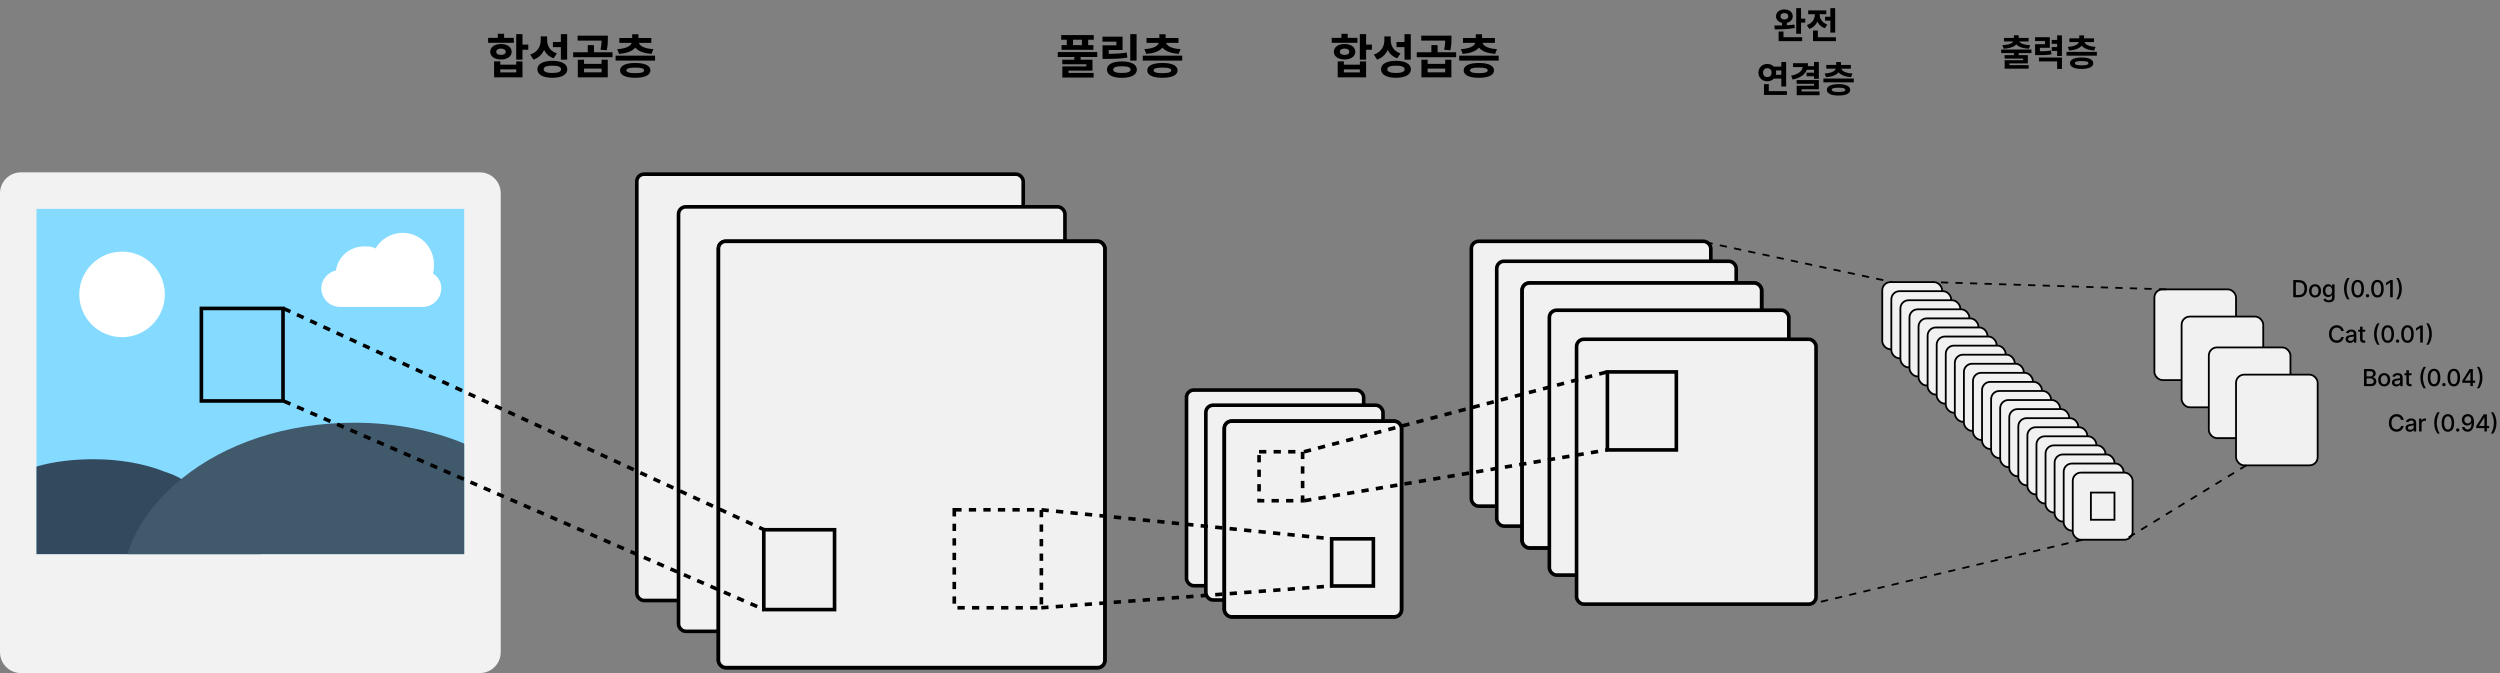 <svg width="650" height="175" viewBox="0 0 650 175" fill="none" xmlns="http://www.w3.org/2000/svg">
<rect x="0" y="0" width="650" height="175" fill="#808080" stroke="none"/>
<rect x="165.566" y="45.283" width="100.472" height="110.849" rx="1.887" fill="#F1F1F1" stroke="black" stroke-width="0.943"/>
<rect x="176.415" y="53.774" width="100.472" height="110.377" rx="1.887" fill="#F1F1F1" stroke="black" stroke-width="0.943"/>
<rect x="186.557" y="62.5" width="100.943" height="111.321" rx="2.123" fill="#F1F1F1" stroke="black" stroke-width="0.472"/>
<rect x="186.792" y="62.736" width="100.472" height="110.849" rx="1.887" fill="#F1F1F1" stroke="black" stroke-width="0.943"/>
<rect x="382.547" y="62.736" width="62.264" height="68.868" rx="1.887" fill="#F1F1F1" stroke="black" stroke-width="0.943"/>
<rect x="389.151" y="67.924" width="62.264" height="68.868" rx="1.887" fill="#F1F1F1" stroke="black" stroke-width="0.943"/>
<rect x="395.519" y="73.349" width="62.736" height="69.34" rx="2.123" fill="#F1F1F1" stroke="black" stroke-width="0.472"/>
<rect x="395.755" y="73.585" width="62.264" height="68.868" rx="1.887" fill="#F1F1F1" stroke="black" stroke-width="0.943"/>
<rect x="402.83" y="80.66" width="62.264" height="68.868" rx="1.887" fill="#F1F1F1" stroke="black" stroke-width="0.943"/>
<rect x="409.906" y="88.207" width="62.264" height="68.868" rx="1.887" fill="#F1F1F1" stroke="black" stroke-width="0.943"/>
<rect x="489.387" y="73.349" width="15.566" height="17.453" rx="2.123" fill="#F1F1F1" stroke="black" stroke-width="0.472"/>
<rect x="491.745" y="75.707" width="15.566" height="17.453" rx="2.123" fill="#F1F1F1" stroke="black" stroke-width="0.472"/>
<rect x="494.104" y="78.066" width="15.566" height="17.453" rx="2.123" fill="#F1F1F1" stroke="black" stroke-width="0.472"/>
<rect x="496.462" y="80.424" width="15.566" height="17.453" rx="2.123" fill="#F1F1F1" stroke="black" stroke-width="0.472"/>
<rect x="498.821" y="82.783" width="15.566" height="17.453" rx="2.123" fill="#F1F1F1" stroke="black" stroke-width="0.472"/>
<rect x="501.179" y="85.141" width="15.566" height="17.453" rx="2.123" fill="#F1F1F1" stroke="black" stroke-width="0.472"/>
<rect x="503.538" y="87.5" width="15.566" height="17.453" rx="2.123" fill="#F1F1F1" stroke="black" stroke-width="0.472"/>
<rect x="505.896" y="89.859" width="15.566" height="17.453" rx="2.123" fill="#F1F1F1" stroke="black" stroke-width="0.472"/>
<rect x="508.255" y="92.217" width="15.566" height="17.453" rx="2.123" fill="#F1F1F1" stroke="black" stroke-width="0.472"/>
<rect x="510.613" y="94.576" width="15.566" height="17.453" rx="2.123" fill="#F1F1F1" stroke="black" stroke-width="0.472"/>
<rect x="512.972" y="96.934" width="15.566" height="17.453" rx="2.123" fill="#F1F1F1" stroke="black" stroke-width="0.472"/>
<rect x="515.33" y="99.293" width="15.566" height="17.453" rx="2.123" fill="#F1F1F1" stroke="black" stroke-width="0.472"/>
<rect x="517.689" y="101.651" width="15.566" height="17.453" rx="2.123" fill="#F1F1F1" stroke="black" stroke-width="0.472"/>
<rect x="520.047" y="104.009" width="15.566" height="17.453" rx="2.123" fill="#F1F1F1" stroke="black" stroke-width="0.472"/>
<rect x="522.406" y="106.368" width="15.566" height="17.453" rx="2.123" fill="#F1F1F1" stroke="black" stroke-width="0.472"/>
<rect x="524.764" y="108.726" width="15.566" height="17.453" rx="2.123" fill="#F1F1F1" stroke="black" stroke-width="0.472"/>
<rect x="527.123" y="111.085" width="15.566" height="17.453" rx="2.123" fill="#F1F1F1" stroke="black" stroke-width="0.472"/>
<rect x="529.481" y="113.443" width="15.566" height="17.453" rx="2.123" fill="#F1F1F1" stroke="black" stroke-width="0.472"/>
<rect x="531.84" y="115.802" width="15.566" height="17.453" rx="2.123" fill="#F1F1F1" stroke="black" stroke-width="0.472"/>
<rect x="534.198" y="118.16" width="15.566" height="17.453" rx="2.123" fill="#F1F1F1" stroke="black" stroke-width="0.472"/>
<rect x="536.557" y="120.519" width="15.566" height="17.453" rx="2.123" fill="#F1F1F1" stroke="black" stroke-width="0.472"/>
<rect x="538.915" y="122.877" width="15.566" height="17.453" rx="2.123" fill="#F1F1F1" stroke="black" stroke-width="0.472"/>
<rect x="560.142" y="75.236" width="21.226" height="23.585" rx="2.123" fill="#F1F1F1" stroke="black" stroke-width="0.472"/>
<rect x="567.217" y="82.311" width="21.226" height="23.585" rx="2.123" fill="#F1F1F1" stroke="black" stroke-width="0.472"/>
<rect x="574.292" y="90.33" width="21.226" height="23.585" rx="2.123" fill="#F1F1F1" stroke="black" stroke-width="0.472"/>
<rect x="581.368" y="97.406" width="21.226" height="23.585" rx="2.123" fill="#F1F1F1" stroke="black" stroke-width="0.472"/>
<rect x="308.491" y="101.415" width="46.063" height="50.873" rx="1.887" fill="#F1F1F1" stroke="black" stroke-width="0.943"/>
<rect x="313.519" y="105.35" width="46.063" height="50.654" rx="1.887" fill="#F1F1F1" stroke="black" stroke-width="0.943"/>
<rect x="317.967" y="109.142" width="46.788" height="51.598" rx="2.249" fill="#F1F1F1" stroke="black" stroke-width="0.219"/>
<rect x="318.329" y="109.505" width="46.063" height="50.873" rx="1.887" fill="#F1F1F1" stroke="black" stroke-width="0.943"/>
<path d="M134.215 8.867H135.846V15.514H134.215V8.867ZM135.196 11.59H137.355V12.939H135.196V11.59ZM128.463 15.956H130.07V16.814H134.227V15.956H135.846V20.101H128.463V15.956ZM130.07 18.041V18.826H134.227V18.041H130.07ZM126.906 9.848H133.59V11.136H126.906V9.848ZM130.254 11.443C131.897 11.443 133.038 12.252 133.038 13.454C133.038 14.656 131.897 15.465 130.254 15.465C128.598 15.465 127.457 14.656 127.457 13.454C127.457 12.252 128.598 11.443 130.254 11.443ZM130.254 12.632C129.518 12.632 129.027 12.926 129.027 13.454C129.027 13.993 129.518 14.275 130.254 14.275C130.977 14.275 131.48 13.993 131.48 13.454C131.48 12.926 130.977 12.632 130.254 12.632ZM129.432 8.781H131.063V10.572H129.432V8.781ZM140.591 9.456H141.953V10.474C141.953 12.755 140.935 14.754 138.703 15.502L137.857 14.19C139.794 13.564 140.591 12.031 140.591 10.474V9.456ZM140.935 9.456H142.247V10.4C142.247 11.909 142.983 13.307 144.786 13.883L143.94 15.159C141.842 14.435 140.935 12.608 140.935 10.4V9.456ZM145.828 8.867H147.459V15.514H145.828V8.867ZM143.608 15.809C146.012 15.809 147.496 16.63 147.496 18.016C147.496 19.414 146.012 20.224 143.608 20.224C141.205 20.224 139.721 19.414 139.721 18.016C139.721 16.63 141.205 15.809 143.608 15.809ZM143.608 17.072C142.137 17.072 141.352 17.378 141.352 18.016C141.352 18.654 142.137 18.973 143.608 18.973C145.092 18.973 145.877 18.654 145.877 18.016C145.877 17.378 145.092 17.072 143.608 17.072ZM143.756 10.927H146.061V12.252H143.756V10.927ZM150.181 9.272H157.368V10.559H150.181V9.272ZM149.028 13.589H159.257V14.876H149.028V13.589ZM152.818 11.737H154.437V14.006H152.818V11.737ZM156.424 9.272H158.042V9.983C158.042 10.743 158.042 11.761 157.748 13.074L156.129 12.926C156.424 11.626 156.424 10.719 156.424 9.983V9.272ZM150.23 15.539H151.849V16.606H156.411V15.539H158.018V20.101H150.23V15.539ZM151.849 17.832V18.813H156.411V17.832H151.849ZM160.053 14.472H170.318V15.759H160.053V14.472ZM164.37 8.904H165.989V10.572H164.37V8.904ZM164.272 10.645H165.707V10.866C165.707 12.583 164.063 13.797 160.96 14.006L160.482 12.779C163.217 12.62 164.272 11.725 164.272 10.866V10.645ZM164.652 10.645H166.087V10.866C166.087 11.725 167.141 12.62 169.876 12.779L169.398 14.006C166.295 13.797 164.652 12.583 164.652 10.866V10.645ZM161.034 9.885H169.337V11.148H161.034V9.885ZM165.167 16.373C167.644 16.373 169.104 17.059 169.104 18.298C169.104 19.549 167.644 20.224 165.167 20.224C162.69 20.224 161.218 19.549 161.218 18.298C161.218 17.059 162.69 16.373 165.167 16.373ZM165.167 17.575C163.622 17.575 162.873 17.783 162.873 18.298C162.873 18.801 163.622 19.022 165.167 19.022C166.7 19.022 167.46 18.801 167.46 18.298C167.46 17.783 166.7 17.575 165.167 17.575Z" fill="black"/>
<path d="M275.914 9.125H284.376V10.339H275.914V9.125ZM276 11.737H284.291V12.951H276V11.737ZM277.361 9.603H278.992V12.571H277.361V9.603ZM281.298 9.603H282.929V12.571H281.298V9.603ZM275.019 13.54H285.284V14.815H275.019V13.54ZM279.324 14.312H280.955V15.894H279.324V14.312ZM276.196 15.539H284.045V18.359H277.815V19.414H276.209V17.268H282.439V16.704H276.196V15.539ZM276.209 18.96H284.34V20.15H276.209V18.96ZM293.868 8.879H295.511V15.759H293.868V8.879ZM286.657 13.993H287.65C289.858 13.993 291.292 13.944 292.936 13.675L293.12 14.975C291.427 15.269 289.919 15.306 287.65 15.306H286.657V13.993ZM286.644 9.542H291.869V13H288.263V14.729H286.657V11.786H290.262V10.841H286.644V9.542ZM291.685 15.968C294.089 15.968 295.585 16.741 295.585 18.102C295.585 19.451 294.089 20.236 291.685 20.236C289.281 20.236 287.809 19.451 287.809 18.102C287.809 16.741 289.281 15.968 291.685 15.968ZM291.685 17.231C290.201 17.231 289.428 17.501 289.428 18.102C289.428 18.691 290.201 18.973 291.685 18.973C293.181 18.973 293.954 18.691 293.954 18.102C293.954 17.501 293.181 17.231 291.685 17.231ZM297.117 14.472H307.382V15.759H297.117V14.472ZM301.434 8.904H303.053V10.572H301.434V8.904ZM301.336 10.645H302.771V10.866C302.771 12.583 301.127 13.797 298.025 14.006L297.546 12.779C300.281 12.62 301.336 11.725 301.336 10.866V10.645ZM301.716 10.645H303.151V10.866C303.151 11.725 304.206 12.62 306.941 12.779L306.462 14.006C303.359 13.797 301.716 12.583 301.716 10.866V10.645ZM298.098 9.885H306.401V11.148H298.098V9.885ZM302.231 16.373C304.708 16.373 306.168 17.059 306.168 18.298C306.168 19.549 304.708 20.224 302.231 20.224C299.754 20.224 298.282 19.549 298.282 18.298C298.282 17.059 299.754 16.373 302.231 16.373ZM302.231 17.575C300.686 17.575 299.938 17.783 299.938 18.298C299.938 18.801 300.686 19.022 302.231 19.022C303.764 19.022 304.525 18.801 304.525 18.298C304.525 17.783 303.764 17.575 302.231 17.575Z" fill="black"/>
<path d="M353.555 8.867H355.186V15.514H353.555V8.867ZM354.536 11.59H356.695V12.939H354.536V11.59ZM347.803 15.956H349.41V16.814H353.567V15.956H355.186V20.101H347.803V15.956ZM349.41 18.041V18.826H353.567V18.041H349.41ZM346.245 9.848H352.929V11.136H346.245V9.848ZM349.594 11.443C351.237 11.443 352.378 12.252 352.378 13.454C352.378 14.656 351.237 15.465 349.594 15.465C347.938 15.465 346.797 14.656 346.797 13.454C346.797 12.252 347.938 11.443 349.594 11.443ZM349.594 12.632C348.858 12.632 348.367 12.926 348.367 13.454C348.367 13.993 348.858 14.275 349.594 14.275C350.317 14.275 350.82 13.993 350.82 13.454C350.82 12.926 350.317 12.632 349.594 12.632ZM348.772 8.781H350.403V10.572H348.772V8.781ZM359.931 9.456H361.293V10.474C361.293 12.755 360.275 14.754 358.043 15.502L357.196 14.19C359.134 13.564 359.931 12.031 359.931 10.474V9.456ZM360.275 9.456H361.587V10.4C361.587 11.909 362.323 13.307 364.126 13.883L363.279 15.159C361.182 14.435 360.275 12.608 360.275 10.4V9.456ZM365.168 8.867H366.799V15.514H365.168V8.867ZM362.948 15.809C365.352 15.809 366.836 16.63 366.836 18.016C366.836 19.414 365.352 20.224 362.948 20.224C360.544 20.224 359.061 19.414 359.061 18.016C359.061 16.63 360.544 15.809 362.948 15.809ZM362.948 17.072C361.477 17.072 360.692 17.378 360.692 18.016C360.692 18.654 361.477 18.973 362.948 18.973C364.432 18.973 365.217 18.654 365.217 18.016C365.217 17.378 364.432 17.072 362.948 17.072ZM363.095 10.927H365.401V12.252H363.095V10.927ZM369.521 9.272H376.708V10.559H369.521V9.272ZM368.368 13.589H378.596V14.876H368.368V13.589ZM372.158 11.737H373.777V14.006H372.158V11.737ZM375.763 9.272H377.382V9.983C377.382 10.743 377.382 11.761 377.088 13.074L375.469 12.926C375.763 11.626 375.763 10.719 375.763 9.983V9.272ZM369.57 15.539H371.189V16.606H375.751V15.539H377.358V20.101H369.57V15.539ZM371.189 17.832V18.813H375.751V17.832H371.189ZM379.393 14.472H389.658V15.759H379.393V14.472ZM383.71 8.904H385.328V10.572H383.71V8.904ZM383.611 10.645H385.046V10.866C385.046 12.583 383.403 13.797 380.3 14.006L379.822 12.779C382.557 12.62 383.611 11.725 383.611 10.866V10.645ZM383.992 10.645H385.427V10.866C385.427 11.725 386.481 12.62 389.216 12.779L388.738 14.006C385.635 13.797 383.992 12.583 383.992 10.866V10.645ZM380.374 9.885H388.677V11.148H380.374V9.885ZM384.507 16.373C386.984 16.373 388.444 17.059 388.444 18.298C388.444 19.549 386.984 20.224 384.507 20.224C382.029 20.224 380.558 19.549 380.558 18.298C380.558 17.059 382.029 16.373 384.507 16.373ZM384.507 17.575C382.961 17.575 382.213 17.783 382.213 18.298C382.213 18.801 382.961 19.022 384.507 19.022C386.04 19.022 386.8 18.801 386.8 18.298C386.8 17.783 386.04 17.575 384.507 17.575Z" fill="black"/>
<path d="M463.326 5.642H464.581V6.962H463.326V5.642ZM463.94 2.453C465.204 2.453 466.119 3.179 466.119 4.236C466.119 5.274 465.204 6 463.94 6C462.675 6 461.76 5.274 461.76 4.236C461.76 3.179 462.675 2.453 463.94 2.453ZM463.94 3.396C463.345 3.396 462.93 3.698 462.93 4.236C462.93 4.764 463.345 5.066 463.94 5.066C464.543 5.066 464.949 4.764 464.949 4.236C464.949 3.698 464.543 3.396 463.94 3.396ZM467.015 2.113H468.27V8.774H467.015V2.113ZM467.826 4.849H469.364V5.877H467.826V4.849ZM462.44 9.679H468.562V10.689H462.44V9.679ZM462.44 8.198H463.704V10.113H462.44V8.198ZM461.449 7.642L461.308 6.642C462.789 6.642 464.836 6.632 466.553 6.387L466.638 7.283C464.874 7.613 462.892 7.642 461.449 7.642ZM474.514 4.358H476.552V5.368H474.514V4.358ZM475.892 2.113H477.146V8.481H475.892V2.113ZM471.382 9.689H477.345V10.689H471.382V9.689ZM471.382 7.943H472.637V10.283H471.382V7.943ZM471.854 3.255H472.873V3.802C472.873 5.443 472.099 6.962 470.42 7.519L469.788 6.519C471.231 6.047 471.854 4.906 471.854 3.802V3.255ZM472.118 3.255H473.128V3.802C473.128 4.821 473.722 5.906 475.099 6.368L474.486 7.349C472.863 6.811 472.118 5.358 472.118 3.802V3.255ZM470.128 2.698H474.826V3.689H470.128V2.698ZM461.039 17.321H463.605V18.321H461.039V17.321ZM461.039 19.443H463.605V20.443H461.039V19.443ZM463.143 16.113H464.398V22.5H463.143V16.113ZM458.633 23.689H464.596V24.689H458.633V23.689ZM458.633 21.868H459.888V24.207H458.633V21.868ZM459.501 16.623C460.794 16.623 461.803 17.566 461.803 18.887C461.803 20.189 460.794 21.142 459.501 21.142C458.199 21.142 457.19 20.189 457.19 18.887C457.19 17.566 458.199 16.623 459.501 16.623ZM459.501 17.726C458.86 17.726 458.388 18.16 458.388 18.887C458.388 19.613 458.86 20.047 459.501 20.047C460.133 20.047 460.615 19.613 460.615 18.887C460.615 18.16 460.133 17.726 459.501 17.726ZM471.642 16.104H472.897V20.491H471.642V16.104ZM468.727 16.434H470.095C470.095 18.755 468.755 20.113 466.104 20.689L465.689 19.679C467.878 19.245 468.727 18.283 468.727 17.113V16.434ZM466.189 16.434H469.255V17.434H466.189V16.434ZM469.755 17.189H471.802V18.142H469.755V17.189ZM469.699 18.887H471.755V19.83H469.699V18.887ZM467.123 20.811H472.897V23.217H468.397V24.302H467.142V22.293H471.642V21.793H467.123V20.811ZM467.142 23.774H473.076V24.755H467.142V23.774ZM474.085 20.415H481.981V21.406H474.085V20.415ZM477.405 16.132H478.651V17.415H477.405V16.132ZM477.33 17.472H478.434V17.642C478.434 18.962 477.17 19.896 474.783 20.057L474.415 19.113C476.519 18.991 477.33 18.302 477.33 17.642V17.472ZM477.622 17.472H478.726V17.642C478.726 18.302 479.538 18.991 481.641 19.113L481.273 20.057C478.887 19.896 477.622 18.962 477.622 17.642V17.472ZM474.839 16.887H481.226V17.858H474.839V16.887ZM478.019 21.877C479.924 21.877 481.047 22.406 481.047 23.358C481.047 24.321 479.924 24.84 478.019 24.84C476.113 24.84 474.981 24.321 474.981 23.358C474.981 22.406 476.113 21.877 478.019 21.877ZM478.019 22.802C476.83 22.802 476.255 22.962 476.255 23.358C476.255 23.745 476.83 23.915 478.019 23.915C479.198 23.915 479.783 23.745 479.783 23.358C479.783 22.962 479.198 22.802 478.019 22.802Z" fill="black"/>
<path d="M523.614 13.623H524.869V14.887H523.614V13.623ZM520.313 12.887H528.181V13.802H520.313V12.887ZM523.614 9.17H524.86V10.226H523.614V9.17ZM523.539 10.283H524.643V10.453C524.643 11.708 523.369 12.538 520.954 12.67L520.605 11.736C522.737 11.651 523.539 11.057 523.539 10.453V10.283ZM523.831 10.283H524.935V10.453C524.935 11.057 525.737 11.651 527.86 11.736L527.511 12.67C525.105 12.538 523.831 11.708 523.831 10.453V10.283ZM521.048 9.859H527.435V10.774H521.048V9.859ZM521.199 14.33H527.237V16.491H522.445V17.321H521.209V15.651H526.001V15.236H521.199V14.33ZM521.209 16.943H527.464V17.858H521.209V16.943ZM529.123 13.34H529.793C531.416 13.34 532.265 13.311 533.255 13.132L533.378 14.123C532.359 14.311 531.463 14.34 529.793 14.34H529.123V13.34ZM529.114 9.679H532.953V12.434H530.368V14H529.123V11.5H531.708V10.67H529.114V9.679ZM534.85 9.189H536.104V14.566H534.85V9.189ZM533.453 10.387H535.076V11.387H533.453V10.387ZM533.453 12.245H535.076V13.245H533.453V12.245ZM530.123 14.962H536.104V17.925H534.85V15.962H530.123V14.962ZM537.292 13.491H545.188V14.481H537.292V13.491ZM540.613 9.208H541.858V10.491H540.613V9.208ZM540.538 10.547H541.641V10.717C541.641 12.038 540.377 12.972 537.99 13.132L537.622 12.189C539.726 12.066 540.538 11.377 540.538 10.717V10.547ZM540.83 10.547H541.934V10.717C541.934 11.377 542.745 12.066 544.849 12.189L544.481 13.132C542.094 12.972 540.83 12.038 540.83 10.717V10.547ZM538.047 9.962H544.434V10.934H538.047V9.962ZM541.226 14.953C543.132 14.953 544.255 15.481 544.255 16.434C544.255 17.396 543.132 17.915 541.226 17.915C539.321 17.915 538.188 17.396 538.188 16.434C538.188 15.481 539.321 14.953 541.226 14.953ZM541.226 15.877C540.038 15.877 539.462 16.038 539.462 16.434C539.462 16.821 540.038 16.991 541.226 16.991C542.405 16.991 542.99 16.821 542.99 16.434C542.99 16.038 542.405 15.877 541.226 15.877Z" fill="black"/>
<g clip-path="url(#clip0_1456_2056)">
<path d="M124.764 44.811H5.425C2.441 44.811 0 47.252 0 50.236V169.575C0 172.559 2.441 175 5.425 175H124.764C127.748 175 130.189 172.559 130.189 169.575V50.236C130.189 47.252 127.748 44.811 124.764 44.811Z" fill="#F2F2F2"/>
<path d="M120.696 54.304H9.493V144.08H120.696V54.304Z" fill="#84DBFF"/>
<path d="M67.807 144.08H9.493V121.297C14.104 119.941 19.257 119.399 24.41 119.399C30.92 119.399 37.429 120.484 42.854 122.654C44.481 123.196 45.837 123.739 47.193 124.552C56.687 128.891 64.01 135.672 67.807 144.08Z" fill="#334A5E"/>
<path d="M120.696 115.33V144.08H33.09C35.531 136.486 40.684 129.705 47.465 124.28C58.585 115.33 74.316 109.905 92.217 109.905C102.253 109.906 112.288 111.804 120.696 115.33Z" fill="#40596B"/>
<path d="M31.734 87.665C37.875 87.665 42.854 82.686 42.854 76.545C42.854 70.403 37.875 65.424 31.734 65.424C25.592 65.424 20.613 70.403 20.613 76.545C20.613 82.686 25.592 87.665 31.734 87.665Z" fill="white"/>
<path d="M112.559 71.12C112.83 70.306 112.83 69.493 112.83 68.679C112.83 64.34 109.304 60.542 104.693 60.542C101.71 60.542 98.998 62.17 97.641 64.611C96.828 64.068 95.743 64.068 94.658 64.068C90.861 64.068 87.877 66.781 87.335 70.306C85.165 70.849 83.538 72.748 83.538 74.917C83.538 77.629 85.707 79.799 88.42 79.799H109.847C112.559 79.799 114.729 77.629 114.729 74.917C114.729 73.29 113.915 71.934 112.559 71.12Z" fill="white"/>
<rect x="52.358" y="80.189" width="21.226" height="24.057" fill="#84DBFF" stroke="black" stroke-width="0.943"/>
</g>
<path d="M597.689 77.283H596.245V72.823H597.734C598.171 72.823 598.547 72.913 598.86 73.091C599.174 73.268 599.414 73.523 599.581 73.856C599.749 74.186 599.833 74.584 599.833 75.047C599.833 75.511 599.749 75.91 599.579 76.244C599.41 76.578 599.166 76.835 598.847 77.015C598.528 77.194 598.142 77.283 597.689 77.283ZM596.918 76.695H597.652C597.991 76.695 598.274 76.631 598.499 76.503C598.724 76.374 598.892 76.188 599.004 75.944C599.116 75.698 599.172 75.399 599.172 75.047C599.172 74.697 599.116 74.4 599.004 74.156C598.894 73.912 598.729 73.727 598.51 73.601C598.29 73.474 598.018 73.411 597.693 73.411H596.918V76.695ZM601.91 77.35C601.597 77.35 601.323 77.279 601.089 77.135C600.856 76.991 600.674 76.79 600.545 76.532C600.416 76.273 600.351 75.971 600.351 75.626C600.351 75.279 600.416 74.975 600.545 74.716C600.674 74.456 600.856 74.254 601.089 74.11C601.323 73.967 601.597 73.895 601.91 73.895C602.224 73.895 602.498 73.967 602.731 74.11C602.965 74.254 603.147 74.456 603.276 74.716C603.405 74.975 603.47 75.279 603.47 75.626C603.47 75.971 603.405 76.273 603.276 76.532C603.147 76.79 602.965 76.991 602.731 77.135C602.498 77.279 602.224 77.35 601.91 77.35ZM601.913 76.804C602.116 76.804 602.284 76.75 602.418 76.643C602.551 76.535 602.65 76.392 602.714 76.214C602.779 76.035 602.812 75.839 602.812 75.624C602.812 75.41 602.779 75.214 602.714 75.036C602.65 74.856 602.551 74.711 602.418 74.602C602.284 74.493 602.116 74.439 601.913 74.439C601.708 74.439 601.538 74.493 601.403 74.602C601.269 74.711 601.17 74.856 601.105 75.036C601.041 75.214 601.009 75.41 601.009 75.624C601.009 75.839 601.041 76.035 601.105 76.214C601.17 76.392 601.269 76.535 601.403 76.643C601.538 76.75 601.708 76.804 601.913 76.804ZM605.482 78.607C605.216 78.607 604.988 78.572 604.796 78.502C604.606 78.433 604.451 78.341 604.33 78.226C604.21 78.111 604.12 77.986 604.06 77.849L604.62 77.618C604.659 77.682 604.711 77.75 604.777 77.821C604.843 77.894 604.933 77.955 605.047 78.006C605.161 78.057 605.309 78.082 605.489 78.082C605.735 78.082 605.939 78.022 606.101 77.901C606.262 77.782 606.342 77.592 606.342 77.331V76.673H606.301C606.262 76.744 606.205 76.823 606.131 76.911C606.058 76.998 605.958 77.073 605.831 77.137C605.703 77.201 605.537 77.233 605.332 77.233C605.068 77.233 604.83 77.171 604.618 77.048C604.407 76.923 604.24 76.739 604.117 76.497C603.995 76.253 603.934 75.953 603.934 75.598C603.934 75.242 603.994 74.937 604.115 74.683C604.237 74.429 604.404 74.234 604.615 74.099C604.827 73.963 605.068 73.895 605.336 73.895C605.544 73.895 605.712 73.93 605.839 73.999C605.967 74.067 606.066 74.147 606.138 74.239C606.21 74.33 606.266 74.411 606.305 74.481H606.353V73.938H606.991V77.357C606.991 77.644 606.924 77.88 606.791 78.065C606.657 78.249 606.477 78.386 606.249 78.474C606.022 78.563 605.767 78.607 605.482 78.607ZM605.476 76.693C605.663 76.693 605.821 76.649 605.95 76.562C606.081 76.474 606.18 76.347 606.246 76.183C606.315 76.018 606.349 75.82 606.349 75.589C606.349 75.364 606.315 75.166 606.249 74.994C606.182 74.823 606.084 74.689 605.955 74.594C605.825 74.496 605.666 74.448 605.476 74.448C605.28 74.448 605.116 74.499 604.986 74.6C604.855 74.7 604.756 74.837 604.689 75.01C604.624 75.182 604.592 75.376 604.592 75.589C604.592 75.808 604.625 76 604.692 76.166C604.758 76.331 604.857 76.461 604.988 76.553C605.12 76.646 605.283 76.693 605.476 76.693ZM609.444 75.053C609.444 74.507 609.516 74.005 609.659 73.546C609.803 73.088 610.013 72.664 610.289 72.277H610.885C610.778 72.421 610.678 72.597 610.585 72.806C610.492 73.015 610.411 73.244 610.341 73.494C610.271 73.742 610.217 74 610.178 74.267C610.138 74.533 610.119 74.795 610.119 75.053C610.119 75.399 610.153 75.749 610.221 76.103C610.289 76.457 610.381 76.786 610.498 77.089C610.614 77.393 610.743 77.64 610.885 77.832H610.289C610.013 77.444 609.803 77.021 609.659 76.562C609.516 76.103 609.444 75.6 609.444 75.053ZM612.999 77.357C612.655 77.356 612.361 77.265 612.117 77.085C611.873 76.905 611.687 76.643 611.558 76.299C611.428 75.955 611.364 75.54 611.364 75.055C611.364 74.572 611.428 74.159 611.558 73.816C611.688 73.474 611.875 73.212 612.119 73.032C612.365 72.852 612.658 72.762 612.999 72.762C613.34 72.762 613.633 72.853 613.877 73.035C614.121 73.215 614.307 73.476 614.436 73.819C614.567 74.16 614.632 74.572 614.632 75.055C614.632 75.542 614.568 75.957 614.439 76.301C614.309 76.644 614.123 76.906 613.879 77.087C613.635 77.267 613.342 77.357 612.999 77.357ZM612.999 76.776C613.301 76.776 613.537 76.628 613.707 76.334C613.878 76.039 613.964 75.613 613.964 75.055C613.964 74.685 613.925 74.372 613.846 74.117C613.769 73.86 613.658 73.665 613.513 73.533C613.369 73.4 613.198 73.333 612.999 73.333C612.699 73.333 612.463 73.481 612.291 73.777C612.12 74.073 612.034 74.499 612.032 75.055C612.032 75.427 612.071 75.741 612.148 75.998C612.226 76.254 612.337 76.448 612.481 76.58C612.625 76.71 612.797 76.776 612.999 76.776ZM615.564 77.324C615.445 77.324 615.343 77.282 615.257 77.198C615.172 77.112 615.129 77.009 615.129 76.889C615.129 76.77 615.172 76.668 615.257 76.584C615.343 76.498 615.445 76.456 615.564 76.456C615.683 76.456 615.786 76.498 615.871 76.584C615.957 76.668 616 76.77 616 76.889C616 76.969 615.98 77.042 615.939 77.109C615.9 77.174 615.847 77.226 615.782 77.266C615.717 77.305 615.644 77.324 615.564 77.324ZM618.138 77.357C617.794 77.356 617.5 77.265 617.256 77.085C617.012 76.905 616.825 76.643 616.696 76.299C616.567 75.955 616.502 75.54 616.502 75.055C616.502 74.572 616.567 74.159 616.696 73.816C616.827 73.474 617.014 73.212 617.258 73.032C617.503 72.852 617.797 72.762 618.138 72.762C618.479 72.762 618.771 72.853 619.015 73.035C619.259 73.215 619.446 73.476 619.575 73.819C619.706 74.16 619.771 74.572 619.771 75.055C619.771 75.542 619.706 75.957 619.577 76.301C619.448 76.644 619.261 76.906 619.017 77.087C618.774 77.267 618.48 77.357 618.138 77.357ZM618.138 76.776C618.44 76.776 618.676 76.628 618.845 76.334C619.017 76.039 619.102 75.613 619.102 75.055C619.102 74.685 619.063 74.372 618.985 74.117C618.908 73.86 618.797 73.665 618.652 73.533C618.508 73.4 618.337 73.333 618.138 73.333C617.837 73.333 617.601 73.481 617.43 73.777C617.259 74.073 617.172 74.499 617.171 75.055C617.171 75.427 617.209 75.741 617.286 75.998C617.365 76.254 617.476 76.448 617.619 76.58C617.763 76.71 617.936 76.776 618.138 76.776ZM622.119 72.823V77.283H621.444V73.498H621.418L620.351 74.195V73.551L621.463 72.823H622.119ZM624.47 75.053C624.47 75.6 624.398 76.103 624.254 76.562C624.11 77.021 623.9 77.444 623.625 77.832H623.028C623.135 77.688 623.236 77.512 623.328 77.303C623.421 77.094 623.503 76.865 623.572 76.617C623.642 76.367 623.696 76.109 623.736 75.841C623.775 75.574 623.794 75.312 623.794 75.053C623.794 74.709 623.76 74.36 623.692 74.006C623.624 73.651 623.532 73.323 623.416 73.019C623.299 72.716 623.17 72.468 623.028 72.277H623.625C623.9 72.664 624.11 73.088 624.254 73.546C624.398 74.005 624.47 74.507 624.47 75.053Z" fill="black"/>
<path d="M609.383 86.066H608.703C608.677 85.921 608.628 85.793 608.557 85.683C608.486 85.573 608.399 85.479 608.296 85.402C608.193 85.325 608.077 85.267 607.95 85.228C607.823 85.189 607.689 85.169 607.547 85.169C607.29 85.169 607.06 85.234 606.857 85.363C606.655 85.492 606.495 85.681 606.377 85.931C606.261 86.181 606.203 86.486 606.203 86.846C606.203 87.209 606.261 87.515 606.377 87.765C606.495 88.014 606.655 88.203 606.859 88.331C607.062 88.459 607.291 88.522 607.545 88.522C607.685 88.522 607.819 88.504 607.945 88.466C608.073 88.427 608.188 88.369 608.292 88.294C608.395 88.218 608.482 88.126 608.553 88.017C608.625 87.907 608.676 87.781 608.703 87.638L609.383 87.641C609.346 87.86 609.276 88.061 609.171 88.246C609.068 88.429 608.935 88.587 608.773 88.721C608.612 88.853 608.427 88.955 608.22 89.028C608.012 89.1 607.786 89.136 607.54 89.136C607.154 89.136 606.81 89.045 606.508 88.862C606.206 88.678 605.968 88.414 605.794 88.072C605.621 87.729 605.535 87.32 605.535 86.846C605.535 86.37 605.622 85.961 605.796 85.62C605.97 85.277 606.208 85.014 606.51 84.831C606.812 84.647 607.156 84.555 607.54 84.555C607.777 84.555 607.998 84.589 608.202 84.657C608.408 84.724 608.593 84.823 608.758 84.953C608.922 85.082 609.057 85.241 609.165 85.428C609.272 85.614 609.345 85.826 609.383 86.066ZM610.992 89.15C610.78 89.15 610.589 89.11 610.417 89.032C610.246 88.952 610.11 88.837 610.01 88.686C609.911 88.535 609.862 88.35 609.862 88.13C609.862 87.942 609.898 87.786 609.971 87.664C610.044 87.543 610.142 87.446 610.265 87.375C610.388 87.304 610.526 87.25 610.679 87.214C610.831 87.177 610.986 87.15 611.145 87.131C611.345 87.108 611.508 87.089 611.632 87.074C611.757 87.058 611.848 87.033 611.905 86.998C611.961 86.963 611.99 86.907 611.99 86.828V86.813C611.99 86.623 611.936 86.475 611.828 86.371C611.722 86.266 611.564 86.214 611.354 86.214C611.135 86.214 610.962 86.263 610.835 86.36C610.711 86.456 610.624 86.563 610.576 86.68L609.964 86.541C610.037 86.338 610.143 86.174 610.282 86.049C610.423 85.922 610.585 85.831 610.768 85.774C610.951 85.716 611.143 85.687 611.345 85.687C611.479 85.687 611.62 85.703 611.77 85.735C611.921 85.766 612.061 85.822 612.192 85.905C612.324 85.988 612.432 86.106 612.517 86.26C612.601 86.412 612.643 86.611 612.643 86.854V89.076H612.007V88.618H611.981C611.939 88.702 611.876 88.785 611.791 88.867C611.707 88.948 611.599 89.015 611.467 89.069C611.335 89.123 611.177 89.15 610.992 89.15ZM611.134 88.627C611.314 88.627 611.468 88.591 611.595 88.52C611.725 88.449 611.823 88.356 611.889 88.242C611.958 88.125 611.992 88.001 611.992 87.869V87.438C611.969 87.461 611.924 87.483 611.857 87.503C611.791 87.522 611.717 87.539 611.632 87.553C611.548 87.566 611.466 87.579 611.386 87.59C611.307 87.601 611.24 87.609 611.186 87.617C611.06 87.632 610.944 87.659 610.84 87.697C610.737 87.735 610.654 87.789 610.592 87.86C610.531 87.93 610.5 88.023 610.5 88.139C610.5 88.3 610.56 88.422 610.679 88.505C610.798 88.586 610.949 88.627 611.134 88.627ZM614.955 85.731V86.253H613.128V85.731H614.955ZM613.618 84.929H614.269V88.093C614.269 88.22 614.288 88.315 614.326 88.379C614.363 88.441 614.412 88.484 614.471 88.507C614.532 88.529 614.599 88.54 614.67 88.54C614.722 88.54 614.768 88.536 614.807 88.529C614.846 88.522 614.877 88.516 614.898 88.511L615.016 89.049C614.978 89.064 614.924 89.078 614.855 89.093C614.785 89.109 614.698 89.118 614.593 89.119C614.422 89.122 614.262 89.091 614.114 89.028C613.966 88.964 613.847 88.865 613.755 88.731C613.664 88.598 613.618 88.43 613.618 88.228V84.929ZM617.254 86.846C617.254 86.3 617.326 85.797 617.47 85.339C617.614 84.88 617.824 84.457 618.099 84.069H618.696C618.589 84.213 618.488 84.389 618.395 84.598C618.303 84.807 618.221 85.037 618.152 85.287C618.082 85.535 618.027 85.792 617.988 86.059C617.949 86.325 617.929 86.587 617.929 86.846C617.929 87.191 617.964 87.541 618.032 87.895C618.1 88.249 618.192 88.578 618.308 88.882C618.425 89.185 618.554 89.433 618.696 89.624H618.099C617.824 89.237 617.614 88.814 617.47 88.355C617.326 87.896 617.254 87.393 617.254 86.846ZM620.81 89.15C620.466 89.148 620.172 89.057 619.928 88.877C619.684 88.697 619.498 88.435 619.368 88.091C619.239 87.747 619.175 87.333 619.175 86.848C619.175 86.364 619.239 85.951 619.368 85.609C619.499 85.266 619.686 85.005 619.93 84.825C620.175 84.645 620.469 84.555 620.81 84.555C621.151 84.555 621.444 84.646 621.687 84.827C621.931 85.007 622.118 85.268 622.247 85.611C622.378 85.952 622.443 86.364 622.443 86.848C622.443 87.334 622.378 87.749 622.249 88.093C622.12 88.436 621.934 88.698 621.69 88.879C621.446 89.059 621.152 89.15 620.81 89.15ZM620.81 88.568C621.112 88.568 621.348 88.421 621.518 88.126C621.689 87.831 621.775 87.405 621.775 86.848C621.775 86.478 621.735 86.165 621.657 85.909C621.58 85.652 621.469 85.458 621.324 85.326C621.18 85.192 621.009 85.125 620.81 85.125C620.509 85.125 620.273 85.273 620.102 85.57C619.931 85.866 619.844 86.292 619.843 86.848C619.843 87.219 619.881 87.534 619.958 87.791C620.037 88.046 620.148 88.24 620.292 88.372C620.435 88.503 620.608 88.568 620.81 88.568ZM623.375 89.117C623.256 89.117 623.154 89.075 623.068 88.991C622.982 88.905 622.94 88.802 622.94 88.681C622.94 88.562 622.982 88.461 623.068 88.376C623.154 88.291 623.256 88.248 623.375 88.248C623.494 88.248 623.596 88.291 623.682 88.376C623.768 88.461 623.811 88.562 623.811 88.681C623.811 88.761 623.79 88.835 623.75 88.901C623.71 88.967 623.658 89.019 623.593 89.058C623.527 89.097 623.455 89.117 623.375 89.117ZM625.948 89.15C625.604 89.148 625.31 89.057 625.066 88.877C624.823 88.697 624.636 88.435 624.507 88.091C624.378 87.747 624.313 87.333 624.313 86.848C624.313 86.364 624.378 85.951 624.507 85.609C624.638 85.266 624.825 85.005 625.069 84.825C625.314 84.645 625.607 84.555 625.948 84.555C626.29 84.555 626.582 84.646 626.826 84.827C627.07 85.007 627.256 85.268 627.386 85.611C627.516 85.952 627.582 86.364 627.582 86.848C627.582 87.334 627.517 87.749 627.388 88.093C627.259 88.436 627.072 88.698 626.828 88.879C626.584 89.059 626.291 89.15 625.948 89.15ZM625.948 88.568C626.25 88.568 626.486 88.421 626.656 88.126C626.827 87.831 626.913 87.405 626.913 86.848C626.913 86.478 626.874 86.165 626.795 85.909C626.719 85.652 626.607 85.458 626.462 85.326C626.319 85.192 626.147 85.125 625.948 85.125C625.648 85.125 625.412 85.273 625.241 85.57C625.069 85.866 624.983 86.292 624.982 86.848C624.982 87.219 625.02 87.534 625.097 87.791C625.175 88.046 625.286 88.24 625.43 88.372C625.574 88.503 625.747 88.568 625.948 88.568ZM629.93 84.616V89.076H629.255V85.291H629.228L628.161 85.988V85.343L629.274 84.616H629.93ZM632.28 86.846C632.28 87.393 632.208 87.896 632.065 88.355C631.921 88.814 631.711 89.237 631.435 89.624H630.839C630.946 89.481 631.046 89.304 631.139 89.095C631.232 88.886 631.313 88.657 631.383 88.409C631.453 88.159 631.507 87.901 631.546 87.634C631.586 87.367 631.605 87.104 631.605 86.846C631.605 86.502 631.571 86.153 631.503 85.798C631.435 85.444 631.342 85.115 631.226 84.812C631.11 84.508 630.981 84.261 630.839 84.069H631.435C631.711 84.457 631.921 84.88 632.065 85.339C632.208 85.797 632.28 86.3 632.28 86.846Z" fill="black"/>
<path d="M614.641 100.396V95.936H616.274C616.59 95.936 616.853 95.989 617.06 96.093C617.268 96.196 617.423 96.337 617.526 96.514C617.629 96.689 617.681 96.887 617.681 97.108C617.681 97.294 617.647 97.451 617.578 97.578C617.51 97.705 617.419 97.806 617.304 97.883C617.191 97.959 617.066 98.014 616.929 98.049V98.092C617.078 98.1 617.222 98.147 617.363 98.236C617.505 98.323 617.623 98.447 617.716 98.608C617.808 98.77 617.855 98.966 617.855 99.196C617.855 99.424 617.801 99.629 617.694 99.811C617.588 99.99 617.424 100.133 617.202 100.239C616.98 100.344 616.696 100.396 616.35 100.396H614.641ZM615.314 99.819H616.285C616.607 99.819 616.838 99.757 616.977 99.632C617.117 99.507 617.186 99.351 617.186 99.164C617.186 99.023 617.151 98.894 617.08 98.776C617.009 98.659 616.907 98.565 616.775 98.495C616.644 98.425 616.489 98.391 616.309 98.391H615.314V99.819ZM615.314 97.866H616.215C616.366 97.866 616.502 97.837 616.622 97.779C616.744 97.721 616.841 97.639 616.912 97.535C616.985 97.429 617.021 97.304 617.021 97.16C617.021 96.976 616.956 96.821 616.827 96.697C616.698 96.572 616.5 96.509 616.233 96.509H615.314V97.866ZM619.893 100.464C619.58 100.464 619.306 100.392 619.072 100.248C618.838 100.104 618.657 99.903 618.528 99.645C618.399 99.387 618.334 99.085 618.334 98.739C618.334 98.392 618.399 98.089 618.528 97.829C618.657 97.569 618.838 97.367 619.072 97.224C619.306 97.08 619.58 97.008 619.893 97.008C620.207 97.008 620.48 97.08 620.714 97.224C620.948 97.367 621.129 97.569 621.259 97.829C621.388 98.089 621.452 98.392 621.452 98.739C621.452 99.085 621.388 99.387 621.259 99.645C621.129 99.903 620.948 100.104 620.714 100.248C620.48 100.392 620.207 100.464 619.893 100.464ZM619.895 99.917C620.099 99.917 620.267 99.864 620.401 99.756C620.534 99.649 620.633 99.506 620.697 99.327C620.762 99.148 620.795 98.952 620.795 98.737C620.795 98.523 620.762 98.328 620.697 98.149C620.633 97.969 620.534 97.825 620.401 97.716C620.267 97.607 620.099 97.552 619.895 97.552C619.691 97.552 619.521 97.607 619.386 97.716C619.252 97.825 619.153 97.969 619.087 98.149C619.024 98.328 618.992 98.523 618.992 98.737C618.992 98.952 619.024 99.148 619.087 99.327C619.153 99.506 619.252 99.649 619.386 99.756C619.521 99.864 619.691 99.917 619.895 99.917ZM623.036 100.47C622.824 100.47 622.632 100.431 622.461 100.353C622.29 100.273 622.154 100.157 622.054 100.006C621.955 99.856 621.906 99.67 621.906 99.451C621.906 99.262 621.942 99.107 622.015 98.985C622.087 98.863 622.185 98.767 622.309 98.695C622.432 98.624 622.57 98.571 622.722 98.534C622.875 98.498 623.03 98.471 623.188 98.452C623.389 98.428 623.551 98.41 623.676 98.395C623.801 98.379 623.892 98.354 623.948 98.319C624.005 98.284 624.033 98.227 624.033 98.149V98.134C624.033 97.944 623.98 97.796 623.872 97.692C623.766 97.587 623.608 97.535 623.397 97.535C623.178 97.535 623.005 97.584 622.879 97.681C622.754 97.777 622.668 97.883 622.62 98.001L622.008 97.862C622.081 97.658 622.187 97.494 622.326 97.369C622.467 97.243 622.629 97.152 622.812 97.095C622.995 97.037 623.187 97.008 623.389 97.008C623.522 97.008 623.664 97.024 623.813 97.056C623.964 97.086 624.105 97.143 624.236 97.226C624.368 97.308 624.476 97.427 624.56 97.581C624.644 97.733 624.687 97.931 624.687 98.175V100.396H624.051V99.939H624.025C623.982 100.023 623.919 100.106 623.835 100.187C623.751 100.268 623.643 100.336 623.511 100.39C623.379 100.443 623.22 100.47 623.036 100.47ZM623.177 99.948C623.358 99.948 623.511 99.912 623.639 99.841C623.768 99.77 623.866 99.677 623.933 99.562C624.001 99.446 624.035 99.322 624.035 99.19V98.759C624.012 98.782 623.967 98.804 623.9 98.824C623.835 98.843 623.76 98.86 623.676 98.874C623.592 98.887 623.51 98.9 623.43 98.911C623.35 98.921 623.283 98.93 623.23 98.937C623.103 98.953 622.988 98.98 622.884 99.018C622.78 99.056 622.698 99.11 622.635 99.181C622.574 99.251 622.544 99.344 622.544 99.46C622.544 99.621 622.603 99.743 622.722 99.826C622.841 99.907 622.993 99.948 623.177 99.948ZM626.999 97.052V97.574H625.172V97.052H626.999ZM625.662 96.25H626.313V99.414C626.313 99.54 626.332 99.635 626.369 99.699C626.407 99.762 626.456 99.805 626.515 99.828C626.576 99.85 626.642 99.861 626.713 99.861C626.766 99.861 626.811 99.857 626.851 99.85C626.89 99.842 626.92 99.837 626.942 99.832L627.06 100.37C627.022 100.385 626.968 100.399 626.898 100.414C626.829 100.43 626.742 100.438 626.637 100.44C626.466 100.443 626.306 100.412 626.158 100.348C626.01 100.284 625.89 100.186 625.799 100.052C625.707 99.919 625.662 99.751 625.662 99.549V96.25ZM629.298 98.166C629.298 97.621 629.37 97.118 629.514 96.659C629.657 96.201 629.867 95.778 630.143 95.39H630.74C630.632 95.534 630.532 95.71 630.439 95.919C630.346 96.128 630.265 96.358 630.195 96.607C630.126 96.856 630.071 97.113 630.032 97.38C629.993 97.646 629.973 97.908 629.973 98.166C629.973 98.512 630.007 98.862 630.076 99.216C630.144 99.57 630.236 99.899 630.352 100.202C630.468 100.506 630.597 100.753 630.74 100.945H630.143C629.867 100.557 629.657 100.134 629.514 99.675C629.37 99.217 629.298 98.714 629.298 98.166ZM632.854 100.47C632.509 100.469 632.216 100.378 631.972 100.198C631.728 100.018 631.541 99.756 631.412 99.412C631.283 99.068 631.218 98.653 631.218 98.169C631.218 97.685 631.283 97.272 631.412 96.93C631.543 96.587 631.73 96.326 631.974 96.146C632.219 95.966 632.512 95.876 632.854 95.876C633.195 95.876 633.487 95.966 633.731 96.148C633.975 96.328 634.162 96.589 634.291 96.932C634.421 97.273 634.487 97.685 634.487 98.169C634.487 98.655 634.422 99.07 634.293 99.414C634.164 99.757 633.977 100.019 633.733 100.2C633.489 100.38 633.196 100.47 632.854 100.47ZM632.854 99.889C633.156 99.889 633.391 99.742 633.561 99.447C633.733 99.152 633.818 98.726 633.818 98.169C633.818 97.798 633.779 97.486 633.701 97.23C633.624 96.973 633.513 96.778 633.367 96.646C633.224 96.513 633.052 96.446 632.854 96.446C632.553 96.446 632.317 96.594 632.146 96.89C631.975 97.186 631.888 97.613 631.887 98.169C631.887 98.54 631.925 98.855 632.002 99.112C632.081 99.367 632.192 99.561 632.335 99.693C632.479 99.823 632.652 99.889 632.854 99.889ZM635.419 100.438C635.3 100.438 635.197 100.396 635.112 100.311C635.026 100.226 634.983 100.123 634.983 100.002C634.983 99.883 635.026 99.781 635.112 99.697C635.197 99.612 635.3 99.569 635.419 99.569C635.538 99.569 635.64 99.612 635.726 99.697C635.811 99.781 635.854 99.883 635.854 100.002C635.854 100.082 635.834 100.155 635.793 100.222C635.754 100.287 635.702 100.34 635.636 100.379C635.571 100.418 635.499 100.438 635.419 100.438ZM637.992 100.47C637.648 100.469 637.354 100.378 637.11 100.198C636.866 100.018 636.68 99.756 636.551 99.412C636.421 99.068 636.357 98.653 636.357 98.169C636.357 97.685 636.421 97.272 636.551 96.93C636.681 96.587 636.868 96.326 637.112 96.146C637.358 95.966 637.651 95.876 637.992 95.876C638.333 95.876 638.626 95.966 638.87 96.148C639.114 96.328 639.3 96.589 639.429 96.932C639.56 97.273 639.625 97.685 639.625 98.169C639.625 98.655 639.561 99.07 639.431 99.414C639.302 99.757 639.116 100.019 638.872 100.2C638.628 100.38 638.335 100.47 637.992 100.47ZM637.992 99.889C638.294 99.889 638.53 99.742 638.7 99.447C638.871 99.152 638.957 98.726 638.957 98.169C638.957 97.798 638.918 97.486 638.839 97.23C638.762 96.973 638.651 96.778 638.506 96.646C638.362 96.513 638.191 96.446 637.992 96.446C637.692 96.446 637.456 96.594 637.284 96.89C637.113 97.186 637.027 97.613 637.025 98.169C637.025 98.54 637.064 98.855 637.141 99.112C637.219 99.367 637.33 99.561 637.474 99.693C637.618 99.823 637.79 99.889 637.992 99.889ZM640.188 99.525V98.981L642.115 95.936H642.544V96.738H642.272L640.893 98.92V98.955H643.535V99.525H640.188ZM642.302 100.396V99.36L642.306 99.112V95.936H642.944V100.396H642.302ZM645.438 98.166C645.438 98.714 645.366 99.217 645.222 99.675C645.078 100.134 644.869 100.557 644.593 100.945H643.996C644.104 100.801 644.204 100.625 644.297 100.416C644.39 100.207 644.471 99.978 644.541 99.73C644.61 99.48 644.665 99.222 644.704 98.955C644.743 98.688 644.763 98.425 644.763 98.166C644.763 97.822 644.729 97.473 644.66 97.119C644.592 96.765 644.5 96.436 644.384 96.132C644.268 95.829 644.138 95.582 643.996 95.39H644.593C644.869 95.778 645.078 96.201 645.222 96.659C645.366 97.118 645.438 97.621 645.438 98.166Z" fill="black"/>
<path d="M624.949 109.179H624.27C624.243 109.034 624.195 108.906 624.124 108.796C624.052 108.686 623.965 108.592 623.862 108.515C623.759 108.438 623.644 108.38 623.516 108.341C623.39 108.302 623.255 108.282 623.113 108.282C622.856 108.282 622.626 108.347 622.423 108.476C622.221 108.605 622.061 108.795 621.944 109.044C621.828 109.294 621.77 109.599 621.77 109.959C621.77 110.322 621.828 110.628 621.944 110.878C622.061 111.127 622.222 111.316 622.425 111.444C622.628 111.572 622.857 111.636 623.111 111.636C623.252 111.636 623.385 111.617 623.512 111.579C623.639 111.54 623.755 111.482 623.858 111.407C623.961 111.331 624.048 111.239 624.119 111.13C624.192 111.02 624.242 110.894 624.27 110.751L624.949 110.754C624.913 110.973 624.842 111.175 624.738 111.359C624.635 111.542 624.502 111.7 624.339 111.834C624.178 111.966 623.994 112.068 623.786 112.141C623.578 112.213 623.352 112.25 623.107 112.25C622.721 112.25 622.376 112.158 622.074 111.975C621.773 111.791 621.534 111.527 621.36 111.185C621.187 110.842 621.101 110.434 621.101 109.959C621.101 109.483 621.188 109.074 621.362 108.733C621.537 108.39 621.775 108.127 622.077 107.945C622.379 107.76 622.722 107.668 623.107 107.668C623.343 107.668 623.564 107.702 623.769 107.77C623.975 107.837 624.16 107.936 624.324 108.067C624.488 108.196 624.624 108.354 624.731 108.541C624.839 108.727 624.911 108.94 624.949 109.179ZM626.559 112.263C626.347 112.263 626.155 112.224 625.984 112.145C625.812 112.065 625.677 111.95 625.577 111.799C625.478 111.648 625.429 111.463 625.429 111.244C625.429 111.055 625.465 110.9 625.537 110.778C625.61 110.656 625.708 110.559 625.831 110.488C625.955 110.417 626.093 110.363 626.245 110.327C626.398 110.291 626.553 110.263 626.711 110.244C626.911 110.221 627.074 110.202 627.199 110.187C627.324 110.172 627.414 110.146 627.471 110.111C627.528 110.076 627.556 110.02 627.556 109.941V109.926C627.556 109.736 627.502 109.589 627.395 109.484C627.289 109.38 627.131 109.327 626.92 109.327C626.701 109.327 626.528 109.376 626.402 109.473C626.277 109.569 626.191 109.676 626.143 109.793L625.531 109.654C625.603 109.451 625.709 109.287 625.849 109.162C625.99 109.036 626.151 108.944 626.334 108.887C626.517 108.829 626.71 108.8 626.911 108.8C627.045 108.8 627.187 108.816 627.336 108.848C627.487 108.879 627.628 108.935 627.759 109.018C627.891 109.101 627.999 109.219 628.083 109.373C628.167 109.526 628.209 109.724 628.209 109.968V112.189H627.573V111.731H627.547C627.505 111.816 627.442 111.898 627.358 111.98C627.274 112.061 627.165 112.128 627.033 112.182C626.901 112.236 626.743 112.263 626.559 112.263ZM626.7 111.74C626.88 111.74 627.034 111.705 627.162 111.633C627.291 111.562 627.389 111.469 627.456 111.355C627.524 111.239 627.558 111.114 627.558 110.982V110.551C627.535 110.574 627.49 110.596 627.423 110.616C627.358 110.635 627.283 110.652 627.199 110.667C627.115 110.68 627.033 110.692 626.953 110.704C626.873 110.714 626.806 110.722 626.752 110.73C626.626 110.746 626.511 110.773 626.406 110.81C626.303 110.848 626.22 110.902 626.158 110.974C626.097 111.043 626.067 111.136 626.067 111.252C626.067 111.413 626.126 111.535 626.245 111.618C626.364 111.699 626.516 111.74 626.7 111.74ZM628.96 112.189V108.844H629.589V109.375H629.624C629.685 109.195 629.793 109.054 629.946 108.951C630.102 108.846 630.277 108.794 630.473 108.794C630.514 108.794 630.562 108.795 630.617 108.798C630.674 108.801 630.718 108.805 630.75 108.809V109.432C630.724 109.425 630.677 109.417 630.611 109.408C630.544 109.398 630.477 109.393 630.41 109.393C630.256 109.393 630.119 109.425 629.999 109.491C629.88 109.555 629.785 109.644 629.716 109.759C629.646 109.872 629.611 110.001 629.611 110.146V112.189H628.96ZM632.893 109.959C632.893 109.413 632.965 108.911 633.108 108.452C633.252 107.993 633.462 107.57 633.738 107.182H634.334C634.227 107.326 634.127 107.503 634.034 107.712C633.941 107.921 633.86 108.15 633.79 108.4C633.72 108.648 633.666 108.906 633.627 109.173C633.587 109.438 633.568 109.7 633.568 109.959C633.568 110.304 633.602 110.654 633.67 111.008C633.738 111.363 633.831 111.691 633.947 111.995C634.063 112.298 634.192 112.546 634.334 112.737H633.738C633.462 112.35 633.252 111.927 633.108 111.468C632.965 111.009 632.893 110.506 632.893 109.959ZM636.448 112.263C636.104 112.261 635.81 112.171 635.566 111.991C635.322 111.811 635.136 111.548 635.007 111.204C634.877 110.86 634.813 110.446 634.813 109.961C634.813 109.478 634.877 109.065 635.007 108.722C635.137 108.379 635.325 108.118 635.568 107.938C635.814 107.758 636.107 107.668 636.448 107.668C636.789 107.668 637.082 107.759 637.326 107.94C637.57 108.12 637.756 108.382 637.885 108.724C638.016 109.065 638.081 109.478 638.081 109.961C638.081 110.447 638.017 110.863 637.888 111.207C637.758 111.549 637.572 111.811 637.328 111.993C637.084 112.173 636.791 112.263 636.448 112.263ZM636.448 111.681C636.75 111.681 636.986 111.534 637.156 111.239C637.327 110.945 637.413 110.518 637.413 109.961C637.413 109.591 637.374 109.278 637.295 109.022C637.218 108.766 637.107 108.571 636.962 108.439C636.818 108.305 636.647 108.239 636.448 108.239C636.148 108.239 635.912 108.387 635.74 108.683C635.569 108.979 635.483 109.405 635.481 109.961C635.481 110.333 635.52 110.647 635.597 110.904C635.675 111.159 635.786 111.353 635.93 111.485C636.074 111.616 636.246 111.681 636.448 111.681ZM639.013 112.23C638.894 112.23 638.792 112.188 638.706 112.104C638.621 112.018 638.578 111.915 638.578 111.795C638.578 111.676 638.621 111.574 638.706 111.49C638.792 111.404 638.894 111.361 639.013 111.361C639.132 111.361 639.235 111.404 639.32 111.49C639.406 111.574 639.449 111.676 639.449 111.795C639.449 111.874 639.429 111.948 639.388 112.014C639.349 112.08 639.296 112.132 639.231 112.171C639.166 112.21 639.093 112.23 639.013 112.23ZM641.625 107.668C641.824 107.669 642.02 107.706 642.213 107.777C642.406 107.848 642.58 107.964 642.735 108.125C642.892 108.286 643.017 108.504 643.11 108.779C643.204 109.052 643.252 109.391 643.254 109.798C643.254 110.188 643.214 110.536 643.136 110.841C643.058 111.144 642.945 111.4 642.799 111.609C642.653 111.819 642.477 111.977 642.269 112.086C642.062 112.195 641.828 112.25 641.568 112.25C641.303 112.25 641.067 112.197 640.86 112.093C640.654 111.988 640.487 111.844 640.357 111.66C640.228 111.474 640.148 111.26 640.116 111.019H640.78C640.823 111.211 640.912 111.366 641.046 111.485C641.181 111.603 641.355 111.662 641.568 111.662C641.895 111.662 642.15 111.519 642.332 111.235C642.515 110.949 642.608 110.55 642.609 110.037H642.574C642.499 110.162 642.404 110.27 642.291 110.36C642.179 110.45 642.054 110.519 641.914 110.569C641.775 110.618 641.626 110.643 641.468 110.643C641.211 110.643 640.977 110.579 640.767 110.453C640.556 110.327 640.389 110.153 640.264 109.933C640.139 109.712 640.077 109.46 640.077 109.177C640.077 108.895 640.14 108.64 640.268 108.411C640.397 108.181 640.577 108 640.808 107.866C641.04 107.731 641.313 107.665 641.625 107.668ZM641.627 108.234C641.457 108.234 641.304 108.276 641.167 108.36C641.032 108.443 640.926 108.556 640.847 108.698C640.769 108.839 640.73 108.996 640.73 109.168C640.73 109.341 640.768 109.498 640.843 109.639C640.92 109.778 641.024 109.889 641.157 109.972C641.29 110.053 641.443 110.094 641.614 110.094C641.742 110.094 641.861 110.069 641.971 110.02C642.081 109.97 642.178 109.902 642.261 109.815C642.343 109.727 642.408 109.626 642.454 109.515C642.501 109.403 642.524 109.285 642.524 109.162C642.524 108.998 642.485 108.845 642.407 108.705C642.33 108.564 642.224 108.451 642.089 108.365C641.954 108.278 641.8 108.234 641.627 108.234ZM643.83 111.318V110.773L645.757 107.729H646.186V108.53H645.914L644.536 110.712V110.747H647.177V111.318H643.83ZM645.945 112.189V111.152L645.949 110.904V107.729H646.587V112.189H645.945ZM649.08 109.959C649.08 110.506 649.008 111.009 648.865 111.468C648.721 111.927 648.511 112.35 648.235 112.737H647.639C647.746 112.594 647.846 112.417 647.939 112.208C648.032 111.999 648.113 111.771 648.183 111.522C648.253 111.273 648.307 111.014 648.346 110.747C648.386 110.48 648.405 110.217 648.405 109.959C648.405 109.615 648.371 109.266 648.303 108.911C648.235 108.557 648.142 108.228 648.026 107.925C647.91 107.622 647.781 107.374 647.639 107.182H648.235C648.511 107.57 648.721 107.993 648.865 108.452C649.008 108.911 649.08 109.413 649.08 109.959Z" fill="black"/>
<rect x="248.113" y="132.547" width="22.642" height="25.472" fill="#F1F1F1" stroke="black" stroke-width="0.943" stroke-dasharray="1.89 1.89"/>
<rect x="198.585" y="137.736" width="18.396" height="20.755" fill="#F1F1F1" stroke="black" stroke-width="0.943"/>
<rect x="346.227" y="140.094" width="10.849" height="12.264" fill="#F1F1F1" stroke="black" stroke-width="0.943"/>
<rect x="417.924" y="96.698" width="17.924" height="20.283" fill="#F1F1F1" stroke="black" stroke-width="0.943"/>
<rect x="543.632" y="128.066" width="6.132" height="7.075" fill="#F1F1F1" stroke="black" stroke-width="0.472"/>
<rect x="327.358" y="117.453" width="11.321" height="12.736" fill="#F1F1F1" stroke="black" stroke-width="0.943" stroke-dasharray="1.89 1.89"/>
<line x1="73.782" y1="80.232" x2="198.782" y2="137.779" stroke="black" stroke-width="0.943" stroke-dasharray="1.89 1.89"/>
<line x1="73.773" y1="104.284" x2="198.773" y2="158.53" stroke="black" stroke-width="0.943" stroke-dasharray="1.89 1.89"/>
<line x1="270.802" y1="132.55" x2="346.274" y2="140.097" stroke="black" stroke-width="0.943" stroke-dasharray="1.89 1.89"/>
<line x1="270.72" y1="158.02" x2="346.191" y2="152.36" stroke="black" stroke-width="0.943" stroke-dasharray="1.89 1.89"/>
<line x1="339.031" y1="117.468" x2="417.804" y2="96.714" stroke="black" stroke-width="0.943" stroke-dasharray="1.89 1.89"/>
<line x1="443.446" y1="62.977" x2="492.031" y2="73.354" stroke="black" stroke-width="0.472" stroke-dasharray="1.89 1.89"/>
<line x1="563.2" y1="75.236" x2="502.351" y2="73.349" stroke="black" stroke-width="0.472" stroke-dasharray="1.89 1.89"/>
<line x1="584.086" y1="120.956" x2="552.482" y2="140.296" stroke="black" stroke-width="0.472" stroke-dasharray="1.89 1.89"/>
<line x1="469.757" y1="157.318" x2="541.455" y2="140.337" stroke="black" stroke-width="0.472" stroke-dasharray="1.89 1.89"/>
<line x1="339.073" y1="130.195" x2="417.846" y2="116.988" stroke="black" stroke-width="0.943" stroke-dasharray="1.89 1.89"/>
<defs>
<clipPath id="clip0_1456_2056">
<rect width="130.189" height="130.189" fill="white" transform="translate(0 44.811)"/>
</clipPath>
</defs>
</svg>
